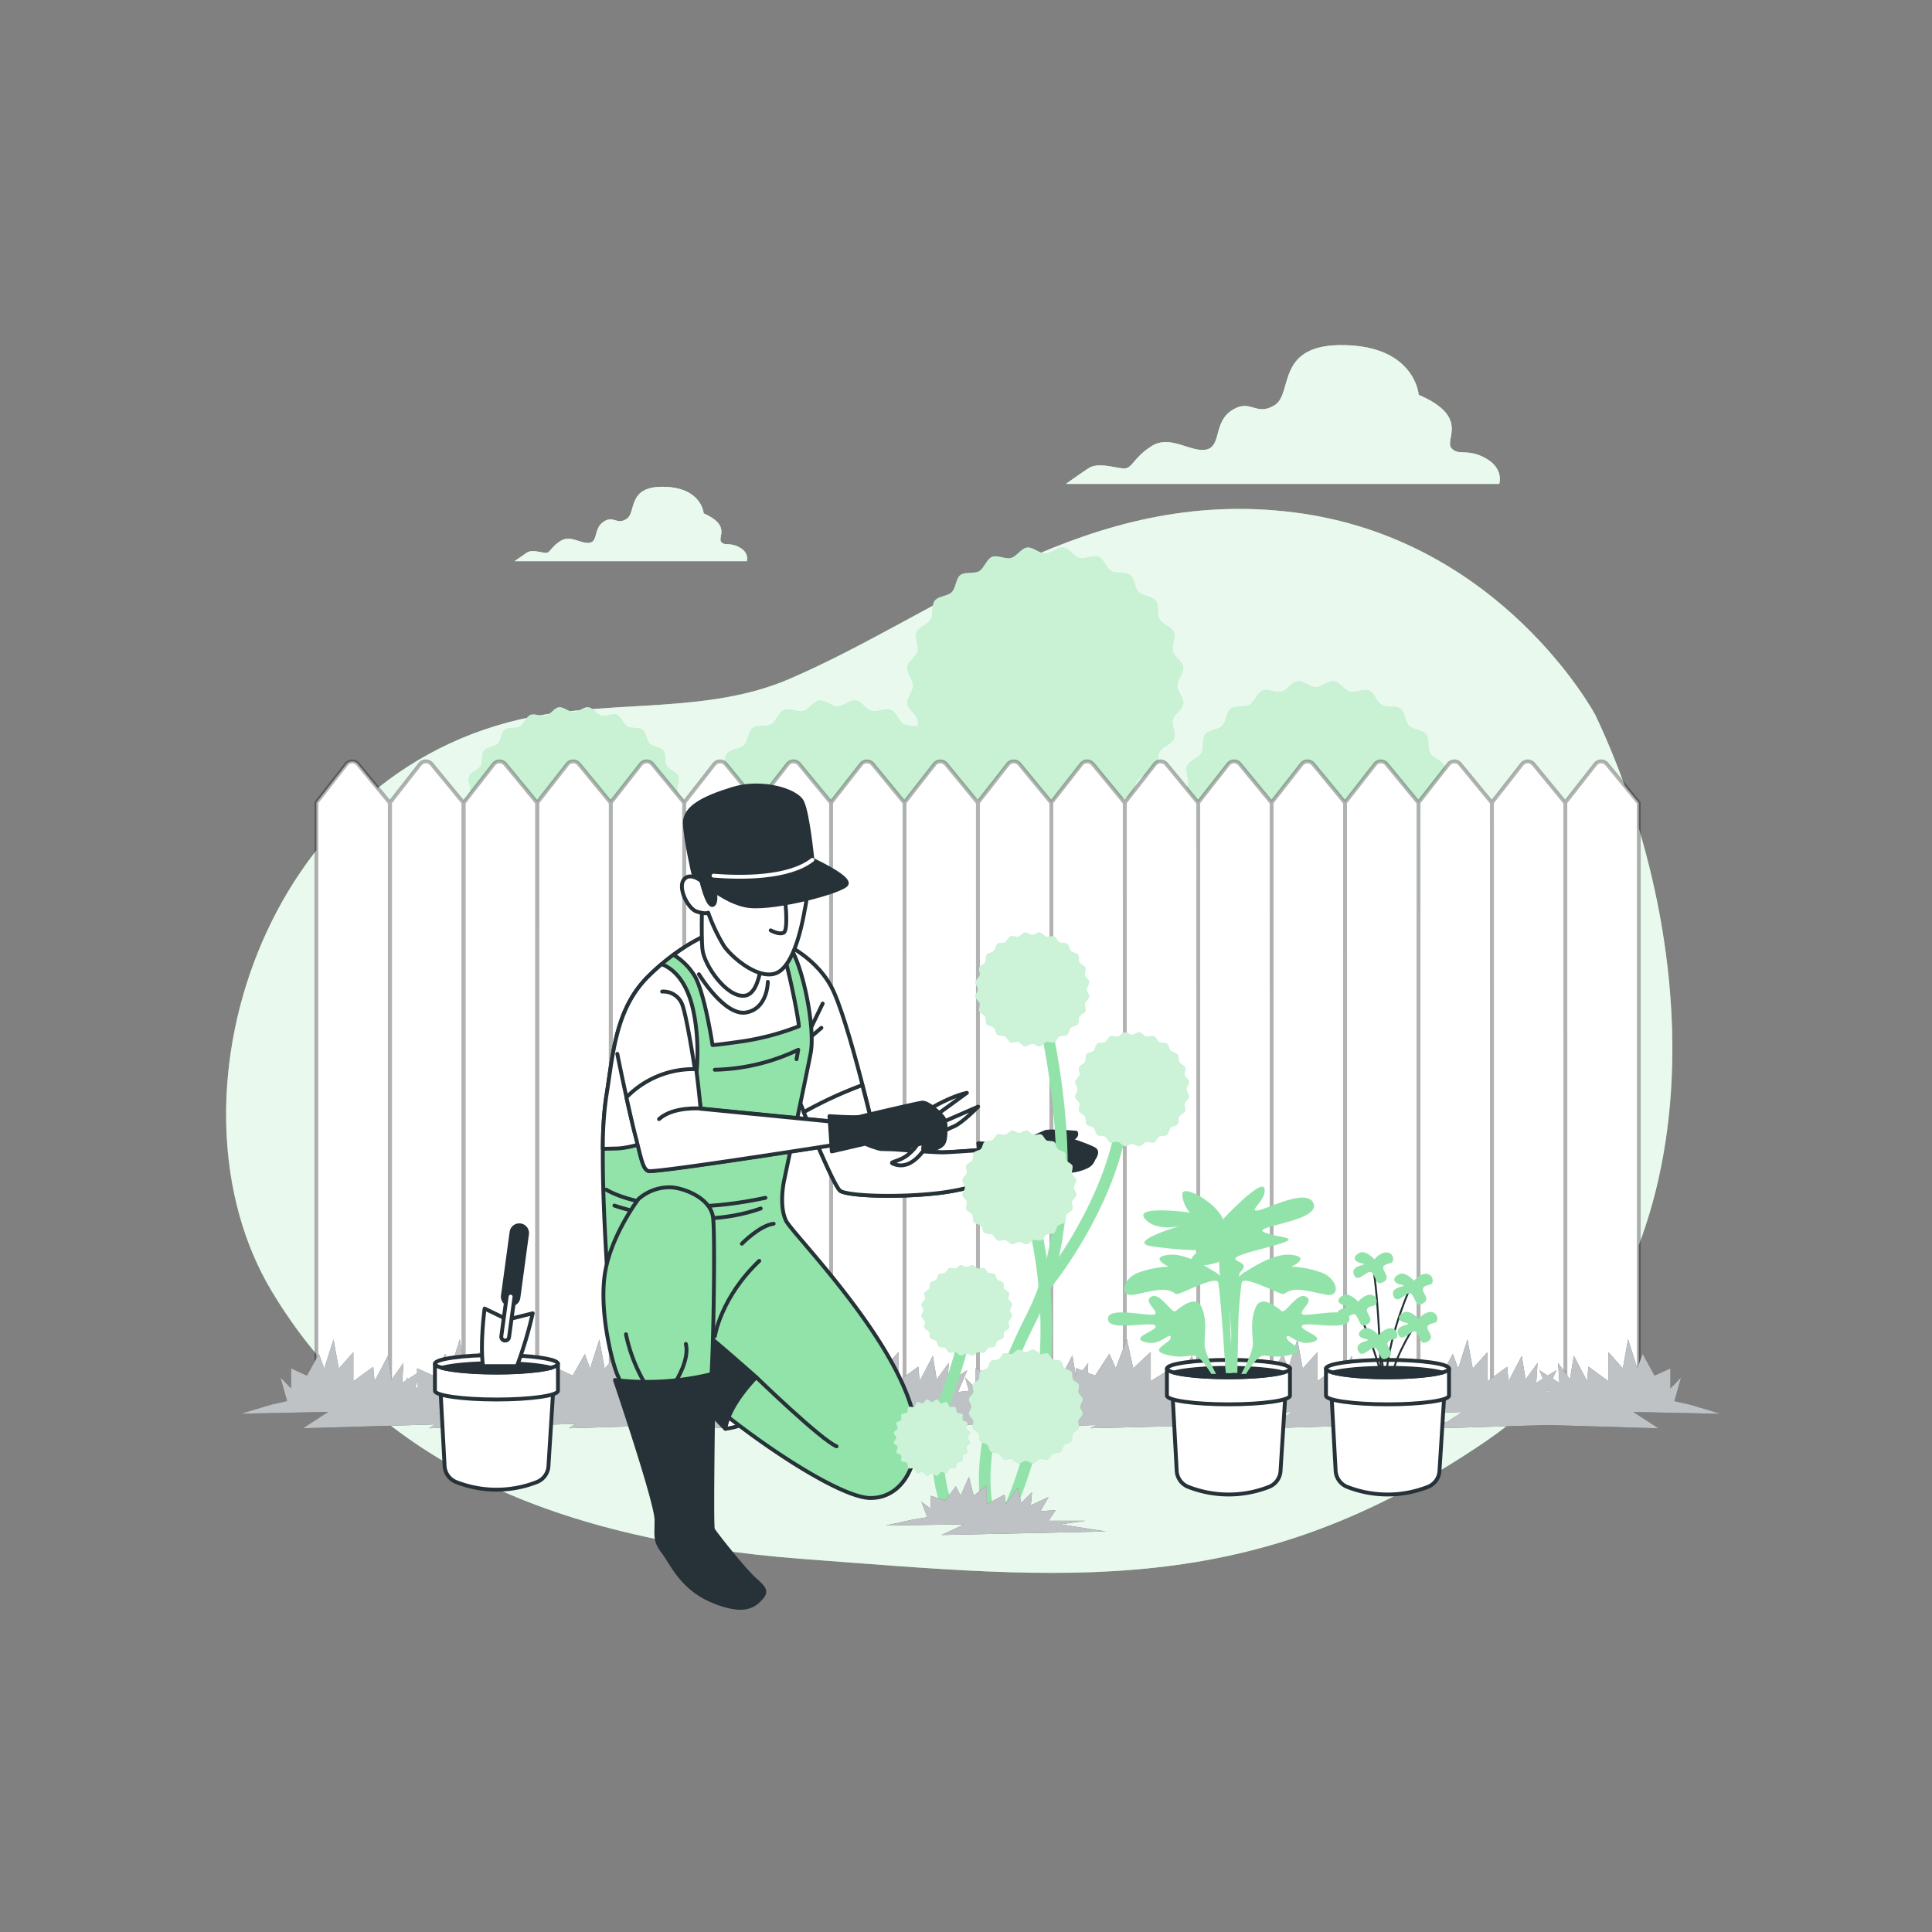 <svg xmlns="http://www.w3.org/2000/svg" viewBox="0 0 500 500"><rect x="0" y="0" width="500" height="500" fill="#808080" stroke="none"/><g id="freepik--background-simple--inject-2"><path d="M412.9,185.09s-24.33-45.71-78-52.48-91.24,26.24-130.77,43.17c-20.71,8.86-44.35,5.42-66.33,9.71C67.47,199.21,41,285.18,70.27,334.07c25.34,42.32,69.94,64.33,137.86,69.41s115.57,11,176.39-30.48S441.29,245.19,412.9,185.09Z" style="fill:#92E3A9"></path><path d="M412.9,185.09s-24.33-45.71-78-52.48-91.24,26.24-130.77,43.17c-20.71,8.86-44.35,5.42-66.33,9.71C67.47,199.21,41,285.18,70.27,334.07c25.34,42.32,69.94,64.33,137.86,69.41s115.57,11,176.39-30.48S441.29,245.19,412.9,185.09Z" style="fill:#fff;opacity:0.8"></path></g><g id="freepik--Clouds--inject-2"><path d="M191.37,141.66c-2.62-1.43-3.8-.24-4.75-1.43s2.61-4.27-4.51-7.36c0,0-.48-6.65-10.21-6.88s-7.12,6.64-9.73,8.31-3.33-1-5.94.71-1.42,5-3.56,5.46-5-2.14-7.6-.48-2.61,3.09-3.8,3.09-3.56-1-5,0-3.09,2.14-3.09,2.14h60.07S194,143.08,191.37,141.66Z" style="fill:#92E3A9"></path><path d="M191.37,141.66c-2.62-1.43-3.8-.24-4.75-1.43s2.61-4.27-4.51-7.36c0,0-.48-6.65-10.21-6.88s-7.12,6.64-9.73,8.31-3.33-1-5.94.71-1.42,5-3.56,5.46-5-2.14-7.6-.48-2.61,3.09-3.8,3.09-3.56-1-5,0-3.09,2.14-3.09,2.14h60.07S194,143.08,191.37,141.66Z" style="fill:#92E3A9;opacity:0.5"></path><g style="opacity:0.8"><path d="M191.37,141.66c-2.62-1.43-3.8-.24-4.75-1.43s2.61-4.27-4.51-7.36c0,0-.48-6.65-10.21-6.88s-7.12,6.64-9.73,8.31-3.33-1-5.94.71-1.42,5-3.56,5.46-5-2.14-7.6-.48-2.61,3.09-3.8,3.09-3.56-1-5,0-3.09,2.14-3.09,2.14h60.07S194,143.08,191.37,141.66Z" style="fill:#fff"></path><path d="M191.37,141.66c-2.62-1.43-3.8-.24-4.75-1.43s2.61-4.27-4.51-7.36c0,0-.48-6.65-10.21-6.88s-7.12,6.64-9.73,8.31-3.33-1-5.94.71-1.42,5-3.56,5.46-5-2.14-7.6-.48-2.61,3.09-3.8,3.09-3.56-1-5,0-3.09,2.14-3.09,2.14h60.07S194,143.08,191.37,141.66Z" style="fill:#fff;opacity:0.5"></path></g><path d="M384.43,118.57c-4.88-2.66-7.09-.44-8.86-2.66s4.87-8-8.42-13.73c0,0-.89-12.41-19.06-12.85s-13.29,12.4-18.16,15.5-6.21-1.77-11.08,1.33-2.66,9.31-6.65,10.19-9.3-4-14.18-.88-4.87,5.76-7.08,5.76-6.65-1.77-9.31,0-5.76,4-5.76,4H388S389.3,121.23,384.43,118.57Z" style="fill:#92E3A9"></path><path d="M384.43,118.57c-4.88-2.66-7.09-.44-8.86-2.66s4.87-8-8.42-13.73c0,0-.89-12.41-19.06-12.85s-13.29,12.4-18.16,15.5-6.21-1.77-11.08,1.33-2.66,9.31-6.65,10.19-9.3-4-14.18-.88-4.87,5.76-7.08,5.76-6.65-1.77-9.31,0-5.76,4-5.76,4H388S389.3,121.23,384.43,118.57Z" style="fill:#92E3A9;opacity:0.5"></path><g style="opacity:0.8"><path d="M384.43,118.57c-4.88-2.66-7.09-.44-8.86-2.66s4.87-8-8.42-13.73c0,0-.89-12.41-19.06-12.85s-13.29,12.4-18.16,15.5-6.21-1.77-11.08,1.33-2.66,9.31-6.65,10.19-9.3-4-14.18-.88-4.87,5.76-7.08,5.76-6.65-1.77-9.31,0-5.76,4-5.76,4H388S389.3,121.23,384.43,118.57Z" style="fill:#fff"></path><path d="M384.43,118.57c-4.88-2.66-7.09-.44-8.86-2.66s4.87-8-8.42-13.73c0,0-.89-12.41-19.06-12.85s-13.29,12.4-18.16,15.5-6.21-1.77-11.08,1.33-2.66,9.31-6.65,10.19-9.3-4-14.18-.88-4.87,5.76-7.08,5.76-6.65-1.77-9.31,0-5.76,4-5.76,4H388S389.3,121.23,384.43,118.57Z" style="fill:#fff;opacity:0.5"></path></g></g><g id="freepik--Trees--inject-2"><path d="M373.52,220.88c-.4,1.49.85,3.54.27,4.94s-2.92,2-3.69,3.31-.09,3.62-1,4.84-3.33,1.15-4.42,2.24-1,3.48-2.24,4.41-3.51.26-4.84,1-1.88,3.09-3.3,3.68-3.45-.66-4.94-.26-2.62,2.49-4.16,2.7-3.15-1.54-4.7-1.54-3.21,1.73-4.71,1.54-2.68-2.31-4.15-2.7-3.53.85-4.94.26-2-2.92-3.3-3.68-3.63-.09-4.84-1-1.16-3.33-2.24-4.41-3.48-1-4.42-2.24-.26-3.51-1-4.84-3.09-1.88-3.68-3.31.66-3.45.26-4.94-2.49-2.61-2.69-4.15,1.54-3.15,1.54-4.71-1.74-3.2-1.54-4.7,2.3-2.68,2.69-4.15-.85-3.54-.26-4.94,2.92-2,3.68-3.31.1-3.63,1-4.84,3.33-1.15,4.41-2.24,1-3.48,2.24-4.41,3.51-.26,4.84-1,1.88-3.09,3.31-3.68,3.45.66,4.94.26,2.62-2.5,4.15-2.7,3.15,1.54,4.71,1.54,3.2-1.73,4.7-1.54,2.69,2.31,4.15,2.7,3.54-.85,4.94-.27,2,2.92,3.31,3.69,3.63.09,4.84,1,1.16,3.33,2.24,4.41,3.48,1,4.41,2.24.26,3.51,1,4.84,3.1,1.88,3.69,3.3-.67,3.46-.27,4.95,2.5,2.61,2.7,4.15-1.54,3.15-1.54,4.7,1.73,3.21,1.54,4.71S373.91,219.41,373.52,220.88Zm-198.2-16c-.33-1.21.69-2.87.21-4s-2.37-1.62-3-2.69-.08-2.95-.83-3.93-2.71-.94-3.59-1.82-.83-2.83-1.82-3.59-2.85-.2-3.93-.83-1.53-2.51-2.69-3-2.8.54-4,.21-2.12-2-3.37-2.19-2.56,1.25-3.82,1.25-2.61-1.41-3.83-1.25-2.17,1.88-3.37,2.19-2.87-.69-4-.21-1.61,2.37-2.69,3-2.94.08-3.93.84-.94,2.7-1.82,3.58-2.82.83-3.58,1.82-.21,2.85-.84,3.93-2.51,1.53-3,2.69.54,2.8.22,4-2,2.12-2.19,3.37,1.25,2.56,1.25,3.82-1.41,2.61-1.25,3.83,1.87,2.18,2.19,3.37-.69,2.87-.22,4,2.37,1.62,3,2.69.07,3,.83,3.93,2.71.94,3.59,1.82.83,2.83,1.81,3.58,2.86.21,3.94.84,1.53,2.51,2.68,3,2.8-.54,4-.21,2.13,2,3.38,2.19,2.56-1.25,3.82-1.25,2.6,1.4,3.82,1.25,2.18-1.88,3.37-2.2,2.87.69,4,.22,1.61-2.37,2.68-3,2.95-.08,3.93-.84.94-2.7,1.82-3.58,2.83-.83,3.59-1.82.21-2.85.83-3.93,2.52-1.53,3-2.69-.54-2.8-.21-4,2-2.13,2.19-3.37-1.25-2.56-1.25-3.83,1.41-2.6,1.25-3.82S175.64,206,175.32,204.83Zm128.2-18.62c.39-1.46,2.5-2.61,2.7-4.15s-1.54-3.15-1.54-4.7,1.73-3.21,1.54-4.71-2.31-2.68-2.7-4.15.85-3.54.27-4.94-2.92-2-3.69-3.31-.09-3.63-1-4.84-3.33-1.15-4.41-2.24-1-3.48-2.24-4.41-3.51-.26-4.84-1-1.88-3.09-3.31-3.68-3.45.66-4.94.26-2.61-2.49-4.15-2.69-3.15,1.54-4.7,1.54-3.21-1.74-4.71-1.54-2.68,2.3-4.15,2.69-3.54-.84-4.94-.26-2,2.92-3.31,3.68-3.63.1-4.84,1-1.15,3.33-2.24,4.42-3.48,1-4.41,2.24-.26,3.51-1,4.84-3.09,1.88-3.68,3.3.66,3.45.26,4.94-2.49,2.62-2.69,4.15,1.54,3.15,1.54,4.71-1.74,3.2-1.54,4.7,2.3,2.69,2.69,4.15a4,4,0,0,1,0,1.71c-1.2-.2-2.67,0-3.63-.57-1.32-.76-1.88-3.09-3.31-3.68s-3.45.67-4.94.27-2.61-2.5-4.15-2.7-3.15,1.54-4.7,1.54-3.21-1.74-4.71-1.54-2.68,2.3-4.15,2.7-3.54-.85-4.94-.27-2,2.92-3.31,3.69-3.63.09-4.84,1-1.16,3.34-2.24,4.42-3.48,1-4.41,2.24-.26,3.51-1,4.84-3.09,1.88-3.68,3.3.66,3.45.26,4.95-2.49,2.61-2.69,4.15,1.54,3.15,1.54,4.7-1.74,3.21-1.54,4.71,2.3,2.68,2.69,4.15-.85,3.53-.26,4.94,2.92,2,3.68,3.31.1,3.62,1,4.84,3.33,1.15,4.41,2.24,1,3.48,2.24,4.41,3.52.26,4.85,1,1.88,3.09,3.3,3.68,3.45-.66,4.94-.27,2.62,2.5,4.15,2.7,3.15-1.54,4.71-1.54,3.2,1.74,4.7,1.54,2.69-2.3,4.15-2.7,3.54.85,4.95.27,2-2.92,3.3-3.69,3.63-.09,4.84-1,1.16-3.33,2.24-4.42,3.48-1,4.42-2.24.25-3.51,1-4.84,3.1-1.88,3.69-3.3-.67-3.45-.27-4.94,2.5-2.62,2.7-4.15-1.54-3.16-1.54-4.71,1.73-3.2,1.54-4.71-2.31-2.68-2.7-4.15a3.93,3.93,0,0,1,0-1.7c1.2.2,2.66,0,3.63.56,1.32.77,1.88,3.1,3.3,3.69s3.45-.67,4.94-.27,2.62,2.5,4.15,2.7,3.15-1.54,4.71-1.54,3.2,1.73,4.7,1.54,2.69-2.31,4.16-2.7,3.53.85,4.94.27,2-2.92,3.3-3.69,3.63-.09,4.84-1,1.16-3.33,2.24-4.41,3.48-1,4.42-2.24.25-3.51,1-4.84,3.1-1.88,3.69-3.31S303.12,187.7,303.52,186.21Z" style="fill:#92E3A9"></path><path d="M373.52,220.88c-.4,1.49.85,3.54.27,4.94s-2.92,2-3.69,3.31-.09,3.62-1,4.84-3.33,1.15-4.42,2.24-1,3.48-2.24,4.41-3.51.26-4.84,1-1.88,3.09-3.3,3.68-3.45-.66-4.94-.26-2.62,2.49-4.16,2.7-3.15-1.54-4.7-1.54-3.21,1.73-4.71,1.54-2.68-2.31-4.15-2.7-3.53.85-4.94.26-2-2.92-3.3-3.68-3.63-.09-4.84-1-1.16-3.33-2.24-4.41-3.48-1-4.42-2.24-.26-3.51-1-4.84-3.09-1.88-3.68-3.31.66-3.45.26-4.94-2.49-2.61-2.69-4.15,1.54-3.15,1.54-4.71-1.74-3.2-1.54-4.7,2.3-2.68,2.69-4.15-.85-3.54-.26-4.94,2.92-2,3.68-3.31.1-3.63,1-4.84,3.33-1.15,4.41-2.24,1-3.48,2.24-4.41,3.51-.26,4.84-1,1.88-3.09,3.31-3.68,3.45.66,4.94.26,2.62-2.5,4.15-2.7,3.15,1.54,4.71,1.54,3.2-1.73,4.7-1.54,2.69,2.31,4.15,2.7,3.54-.85,4.94-.27,2,2.92,3.31,3.69,3.63.09,4.84,1,1.16,3.33,2.24,4.41,3.48,1,4.41,2.24.26,3.51,1,4.84,3.1,1.88,3.69,3.3-.67,3.46-.27,4.95,2.5,2.61,2.7,4.15-1.54,3.15-1.54,4.7,1.73,3.21,1.54,4.71S373.91,219.41,373.52,220.88Zm-198.2-16c-.33-1.21.69-2.87.21-4s-2.37-1.62-3-2.69-.08-2.95-.83-3.93-2.71-.94-3.59-1.82-.83-2.83-1.82-3.59-2.85-.2-3.93-.83-1.53-2.51-2.69-3-2.8.54-4,.21-2.12-2-3.37-2.19-2.56,1.25-3.82,1.25-2.61-1.41-3.83-1.25-2.17,1.88-3.37,2.19-2.87-.69-4-.21-1.61,2.37-2.69,3-2.94.08-3.93.84-.94,2.7-1.82,3.58-2.82.83-3.58,1.82-.21,2.85-.84,3.93-2.51,1.53-3,2.69.54,2.8.22,4-2,2.12-2.19,3.37,1.25,2.56,1.25,3.82-1.41,2.61-1.25,3.83,1.87,2.18,2.19,3.37-.69,2.87-.22,4,2.37,1.62,3,2.69.07,3,.83,3.93,2.71.94,3.59,1.82.83,2.83,1.81,3.58,2.86.21,3.94.84,1.53,2.51,2.68,3,2.8-.54,4-.21,2.13,2,3.38,2.19,2.56-1.25,3.82-1.25,2.6,1.4,3.82,1.25,2.18-1.88,3.37-2.2,2.87.69,4,.22,1.61-2.37,2.68-3,2.95-.08,3.93-.84.94-2.7,1.82-3.58,2.83-.83,3.59-1.82.21-2.85.83-3.93,2.52-1.53,3-2.69-.54-2.8-.21-4,2-2.13,2.19-3.37-1.25-2.56-1.25-3.83,1.41-2.6,1.25-3.82S175.64,206,175.32,204.83Zm128.2-18.62c.39-1.46,2.5-2.61,2.7-4.15s-1.54-3.15-1.54-4.7,1.73-3.21,1.54-4.71-2.31-2.68-2.7-4.15.85-3.54.27-4.94-2.92-2-3.69-3.31-.09-3.63-1-4.84-3.33-1.15-4.41-2.24-1-3.48-2.24-4.41-3.51-.26-4.84-1-1.88-3.09-3.31-3.68-3.45.66-4.94.26-2.61-2.49-4.15-2.69-3.15,1.54-4.7,1.54-3.21-1.74-4.71-1.54-2.68,2.3-4.15,2.69-3.54-.84-4.94-.26-2,2.92-3.31,3.68-3.63.1-4.84,1-1.15,3.33-2.24,4.42-3.48,1-4.41,2.24-.26,3.51-1,4.84-3.09,1.88-3.68,3.3.66,3.45.26,4.94-2.49,2.62-2.69,4.15,1.54,3.15,1.54,4.71-1.74,3.2-1.54,4.7,2.3,2.69,2.69,4.15a4,4,0,0,1,0,1.71c-1.2-.2-2.67,0-3.63-.57-1.32-.76-1.88-3.09-3.31-3.68s-3.45.67-4.94.27-2.61-2.5-4.15-2.7-3.15,1.54-4.7,1.54-3.21-1.74-4.71-1.54-2.68,2.3-4.15,2.7-3.54-.85-4.94-.27-2,2.92-3.31,3.69-3.63.09-4.84,1-1.16,3.34-2.24,4.42-3.48,1-4.41,2.24-.26,3.51-1,4.84-3.09,1.88-3.68,3.3.66,3.45.26,4.95-2.49,2.61-2.69,4.15,1.54,3.15,1.54,4.7-1.74,3.21-1.54,4.71,2.3,2.68,2.69,4.15-.85,3.53-.26,4.94,2.92,2,3.68,3.31.1,3.62,1,4.84,3.33,1.15,4.41,2.24,1,3.48,2.24,4.41,3.52.26,4.85,1,1.88,3.09,3.3,3.68,3.45-.66,4.94-.27,2.62,2.5,4.15,2.7,3.15-1.54,4.71-1.54,3.2,1.74,4.7,1.54,2.69-2.3,4.15-2.7,3.54.85,4.95.27,2-2.92,3.3-3.69,3.63-.09,4.84-1,1.16-3.33,2.24-4.42,3.48-1,4.42-2.24.25-3.51,1-4.84,3.1-1.88,3.69-3.3-.67-3.45-.27-4.94,2.5-2.62,2.7-4.15-1.54-3.16-1.54-4.71,1.73-3.2,1.54-4.71-2.31-2.68-2.7-4.15a3.93,3.93,0,0,1,0-1.7c1.2.2,2.66,0,3.63.56,1.32.77,1.88,3.1,3.3,3.69s3.45-.67,4.94-.27,2.62,2.5,4.15,2.7,3.15-1.54,4.71-1.54,3.2,1.73,4.7,1.54,2.69-2.31,4.16-2.7,3.53.85,4.94.27,2-2.92,3.3-3.69,3.63-.09,4.84-1,1.16-3.33,2.24-4.41,3.48-1,4.42-2.24.25-3.51,1-4.84,3.1-1.88,3.69-3.31S303.12,187.7,303.52,186.21Z" style="fill:#fff;opacity:0.5"></path></g><g id="freepik--Fence--inject-2"><path d="M158.07,207.76l-8.23-10a1.93,1.93,0,0,0-3,0l-7.76,9.92V361.32h19Z" style="fill:#fff"></path><path d="M139,207.76l-8.23-10a1.94,1.94,0,0,0-3,0L120,207.76V361.32h19Z" style="fill:#fff"></path><path d="M119.94,207.76l-8.23-10a1.93,1.93,0,0,0-3,0l-7.76,9.92V361.32h19Z" style="fill:#fff"></path><path d="M100.88,207.76l-8.23-10a1.94,1.94,0,0,0-3,0l-7.76,9.92V361.32h19Z" style="fill:#fff"></path><path d="M177.07,207.76l-8.22-10a1.94,1.94,0,0,0-3,0l-7.76,9.92V361.32h19Z" style="fill:#fff"></path><path d="M196.08,207.76l-8.23-10a1.94,1.94,0,0,0-3,0l-7.76,9.92V361.32h19Z" style="fill:#fff"></path><path d="M215.08,207.76l-8.23-10a1.93,1.93,0,0,0-3,0l-7.76,9.92V361.32h19Z" style="fill:#fff"></path><path d="M234.08,207.76l-8.22-10a1.94,1.94,0,0,0-3,0l-7.76,9.92V361.32h19Z" style="fill:#fff"></path><path d="M253.08,207.76l-8.22-10a1.94,1.94,0,0,0-3,0l-7.76,9.92V361.32h19Z" style="fill:#fff"></path><path d="M272.09,207.76l-8.23-10a1.94,1.94,0,0,0-3,0l-7.76,9.92V361.32h19Z" style="fill:#fff"></path><path d="M291.09,207.76l-8.23-10a1.93,1.93,0,0,0-3,0l-7.76,9.92V361.32h19Z" style="fill:#fff"></path><path d="M310.09,207.76l-8.22-10a1.94,1.94,0,0,0-3,0l-7.76,9.92V361.32h19Z" style="fill:#fff"></path><path d="M329.09,207.76l-8.22-10a1.94,1.94,0,0,0-3,0l-7.76,9.92V361.32h19Z" style="fill:#fff"></path><path d="M348.1,207.76l-8.23-10a1.93,1.93,0,0,0-3,0l-7.77,9.92V361.32h19Z" style="fill:#fff"></path><path d="M367.1,207.76l-8.23-10a1.93,1.93,0,0,0-3,0l-7.76,9.92V361.32h19Z" style="fill:#fff"></path><path d="M386.1,207.76l-8.22-10a1.94,1.94,0,0,0-3,0l-7.76,9.92V361.32h19Z" style="fill:#fff"></path><path d="M405.1,207.76l-8.22-10a1.94,1.94,0,0,0-3,0l-7.76,9.92V361.32h19Z" style="fill:#fff"></path><path d="M424.11,207.76l-8.23-10a1.93,1.93,0,0,0-3,0l-7.77,9.92V361.32h19Z" style="fill:#fff"></path><g style="opacity:0.3"><path d="M158.07,207.76l-8.23-10a1.93,1.93,0,0,0-3,0l-7.76,9.92V361.32h19Z" style="fill:none;stroke:#000;stroke-miterlimit:10"></path><path d="M139,207.76l-8.23-10a1.94,1.94,0,0,0-3,0L120,207.76V361.32h19Z" style="fill:none;stroke:#000;stroke-miterlimit:10"></path><path d="M119.94,207.76l-8.23-10a1.93,1.93,0,0,0-3,0l-7.76,9.92V361.32h19Z" style="fill:none;stroke:#000;stroke-miterlimit:10"></path><path d="M100.88,207.76l-8.23-10a1.94,1.94,0,0,0-3,0l-7.76,9.92V361.32h19Z" style="fill:none;stroke:#000;stroke-miterlimit:10"></path><path d="M177.07,207.76l-8.22-10a1.94,1.94,0,0,0-3,0l-7.76,9.92V361.32h19Z" style="fill:none;stroke:#000;stroke-miterlimit:10"></path><path d="M196.08,207.76l-8.23-10a1.94,1.94,0,0,0-3,0l-7.76,9.92V361.32h19Z" style="fill:none;stroke:#000;stroke-miterlimit:10"></path><path d="M215.08,207.76l-8.23-10a1.93,1.93,0,0,0-3,0l-7.76,9.92V361.32h19Z" style="fill:none;stroke:#000;stroke-miterlimit:10"></path><path d="M234.08,207.76l-8.22-10a1.94,1.94,0,0,0-3,0l-7.76,9.92V361.32h19Z" style="fill:none;stroke:#000;stroke-miterlimit:10"></path><path d="M253.08,207.76l-8.22-10a1.94,1.94,0,0,0-3,0l-7.76,9.92V361.32h19Z" style="fill:none;stroke:#000;stroke-miterlimit:10"></path><path d="M272.09,207.76l-8.23-10a1.94,1.94,0,0,0-3,0l-7.76,9.92V361.32h19Z" style="fill:none;stroke:#000;stroke-miterlimit:10"></path><path d="M291.09,207.76l-8.23-10a1.93,1.93,0,0,0-3,0l-7.76,9.92V361.32h19Z" style="fill:none;stroke:#000;stroke-miterlimit:10"></path><path d="M310.09,207.76l-8.22-10a1.94,1.94,0,0,0-3,0l-7.76,9.92V361.32h19Z" style="fill:none;stroke:#000;stroke-miterlimit:10"></path><path d="M329.09,207.76l-8.22-10a1.94,1.94,0,0,0-3,0l-7.76,9.92V361.32h19Z" style="fill:none;stroke:#000;stroke-miterlimit:10"></path><path d="M348.1,207.76l-8.23-10a1.93,1.93,0,0,0-3,0l-7.77,9.92V361.32h19Z" style="fill:none;stroke:#000;stroke-miterlimit:10"></path><path d="M367.1,207.76l-8.23-10a1.93,1.93,0,0,0-3,0l-7.76,9.92V361.32h19Z" style="fill:none;stroke:#000;stroke-miterlimit:10"></path><path d="M386.1,207.76l-8.22-10a1.94,1.94,0,0,0-3,0l-7.76,9.92V361.32h19Z" style="fill:none;stroke:#000;stroke-miterlimit:10"></path><path d="M405.1,207.76l-8.22-10a1.94,1.94,0,0,0-3,0l-7.76,9.92V361.32h19Z" style="fill:none;stroke:#000;stroke-miterlimit:10"></path><path d="M424.11,207.76l-8.23-10a1.93,1.93,0,0,0-3,0l-7.77,9.92V361.32h19Z" style="fill:none;stroke:#000;stroke-miterlimit:10"></path></g><path d="M422.71,365.42l22.62.47-7.88-2.35-1.56-.36-2.55-.58,1.71-6.11-2.74,2.82v-5.17L428.19,356l-3.08-5.64-1.37,3.76-2.4-7.52L420,354.14l-3.77-4.23v7.52l-5.15-3.76-.34,3.76-3.43-6.58-1,6.11-3.08-4.23.34,5.17-1.72-1.11.93-2.18L400.54,356l-2.17-1.39.93,2.18-1.72,1.11.34-5.17L394.83,357l-1-6.11-3.42,6.58-.35-3.76-5.14,3.76v-7.52l-3.77,4.23-1.37-7.52-2.4,7.52L376,350.38,372.89,356l-4.11-1.88v5.17L366,356.49l1.71,6.11-2.56.58-1.55.36-1.58.47H358.7l2.06-4.23-4.46.47,2.4-5.64-5.14,3.29.34-5.17L350.82,357l-1-6.11-3.43,6.58-.34-3.76-5.14,3.76v-7.52l-3.77,4.23-1.38-7.52-2.4,7.52L332,350.38,328.88,356l-4.12-1.88v5.17L322,356.49l1.72,6.11-2.56.58-1.56.36-.12,0,2.22-3.79-5.35.47,2.88-5.64-6.18,3.29.41-5.17-3.7,4.23-1.24-6.11-4.12,6.58-.41-3.76-6.18,3.76v-7.52l-4.53,4.23-1.65-7.52-2.88,7.52-1.65-3.76L283.41,356l-1.94-.74.17-2.55-1.49,2-1.68-.64v2.29l-.94-5.58-3.43,6.58-.34-3.76-5.15,3.76v-7.52l-3.77,4.23-1.37-7.52-2.4,7.52-1.37-3.76L256.62,356l-4.12-1.88v5.17l-2.74-2.82,1,3.46-2.82.3,2.4-5.64-5.14,3.29.34-5.17L242.42,357l-1-6.11L238,357.43l-.34-3.76-5.15,3.76v-7.52l-3.77,4.23-1.37-7.52-2.4,7.52-1.37-3.76L220.49,356l-4.12-1.88v5.17l-2.74-2.82,1,3.46-2.82.3,2.4-5.64L209,357.9l.34-5.17L206.29,357l-1-6.11-3.42,6.58-.35-3.76-5.14,3.76v-7.52l-3.77,4.23-1.37-7.52-2.4,7.52-1.37-3.76L184.35,356l-4.11-1.88v5.17l-2.74-2.82,1,3.46-2.82.3,2.4-5.64-5.15,3.29.35-5.17L170.16,357l-1-6.11-3.42,6.58-.35-3.76-5.14,3.76v-7.52l-3.77,4.23-1.37-7.52-2.4,7.52-1.37-3.76L148.22,356l-4.11-1.88v5.17l-2.74-2.82,1,3.46-2.82.3,2.4-5.64-5.15,3.29.35-5.17L134,357l-1-6.11-3.43,6.58-.34-3.76-5.14,3.76v-7.52l-3.77,4.23L119,346.62l-2.4,7.52-1.37-3.76L112.09,356l-2.87-1.32,0-.09-.11.06-1.17-.53v1.29l-2.33,1.48-.41-.42.16.59-1.28.82.34-5.17L101.37,357l-1-6.11-3.43,6.58-.35-3.76-5.14,3.76v-7.52l-3.77,4.23-1.37-7.52-2.4,7.52-1.37-3.76L79.44,356l-4.12-1.88v5.17l-2.74-2.82,1.71,6.11-2.55.58-1.56.36-7.88,2.35,22.62-.47-6.51,4.23,34.22-1-1.57,1,37.87-1.13-1.74,1.13,37.87-1.13-1.73,1.13,37.86-1.13-1.73,1.13,37.87-1.13-1.74,1.13,28.14-.84-1.56.84,47.49-1.18-1.81,1.18L374,368.27l-2.11,1.38,28.67-.86,28.68.86ZM108,357.62v1.69l-.5-.52Zm5.13,7.89,4.47-.09-1.23.79Zm30-2.91-.54.12.37-.75Zm36.13,0-.54.12L179,362Zm3,3,7.63-.16-2.09,1.36Zm33.13-3-.54.12.37-.75Zm3,3,7.63-.16-2.09,1.36Zm33.13-3-.54.12.37-.75Zm3,3,7.63-.16L260,366.78Zm35.41-.16H290l0,0Zm34.63.2,9.85-.2L332,367Zm49.81,2.44-10.77-2.33,14.83-.31Zm26.43-7.86-.21,0-.2,0,.2-.48Z" style="fill:#263238"></path><path d="M422.71,365.42l22.62.47-7.88-2.35-1.56-.36-2.55-.58,1.71-6.11-2.74,2.82v-5.17L428.19,356l-3.08-5.64-1.37,3.76-2.4-7.52L420,354.14l-3.77-4.23v7.52l-5.15-3.76-.34,3.76-3.43-6.58-1,6.11-3.08-4.23.34,5.17-1.72-1.11.93-2.18L400.54,356l-2.17-1.39.93,2.18-1.72,1.11.34-5.17L394.83,357l-1-6.11-3.42,6.58-.35-3.76-5.14,3.76v-7.52l-3.77,4.23-1.37-7.52-2.4,7.52L376,350.38,372.89,356l-4.11-1.88v5.17L366,356.49l1.71,6.11-2.56.58-1.55.36-1.58.47H358.7l2.06-4.23-4.46.47,2.4-5.64-5.14,3.29.34-5.17L350.82,357l-1-6.11-3.43,6.58-.34-3.76-5.14,3.76v-7.52l-3.77,4.23-1.38-7.52-2.4,7.52L332,350.38,328.88,356l-4.12-1.88v5.17L322,356.49l1.72,6.11-2.56.58-1.56.36-.12,0,2.22-3.79-5.35.47,2.88-5.64-6.18,3.29.41-5.17-3.7,4.23-1.24-6.11-4.12,6.58-.41-3.76-6.18,3.76v-7.52l-4.53,4.23-1.65-7.52-2.88,7.52-1.65-3.76L283.41,356l-1.94-.74.17-2.55-1.49,2-1.68-.64v2.29l-.94-5.58-3.43,6.58-.34-3.76-5.15,3.76v-7.52l-3.77,4.23-1.37-7.52-2.4,7.52-1.37-3.76L256.62,356l-4.12-1.88v5.17l-2.74-2.82,1,3.46-2.82.3,2.4-5.64-5.14,3.29.34-5.17L242.42,357l-1-6.11L238,357.43l-.34-3.76-5.15,3.76v-7.52l-3.77,4.23-1.37-7.52-2.4,7.52-1.37-3.76L220.49,356l-4.12-1.88v5.17l-2.74-2.82,1,3.46-2.82.3,2.4-5.64L209,357.9l.34-5.17L206.29,357l-1-6.11-3.42,6.58-.35-3.76-5.14,3.76v-7.52l-3.77,4.23-1.37-7.52-2.4,7.52-1.37-3.76L184.35,356l-4.11-1.88v5.17l-2.74-2.82,1,3.46-2.82.3,2.4-5.64-5.15,3.29.35-5.17L170.16,357l-1-6.11-3.42,6.58-.35-3.76-5.14,3.76v-7.52l-3.77,4.23-1.37-7.52-2.4,7.52-1.37-3.76L148.22,356l-4.11-1.88v5.17l-2.74-2.82,1,3.46-2.82.3,2.4-5.64-5.15,3.29.35-5.17L134,357l-1-6.11-3.43,6.58-.34-3.76-5.14,3.76v-7.52l-3.77,4.23L119,346.62l-2.4,7.52-1.37-3.76L112.09,356l-2.87-1.32,0-.09-.11.06-1.17-.53v1.29l-2.33,1.48-.41-.42.16.59-1.28.82.34-5.17L101.37,357l-1-6.11-3.43,6.58-.35-3.76-5.14,3.76v-7.52l-3.77,4.23-1.37-7.52-2.4,7.52-1.37-3.76L79.44,356l-4.12-1.88v5.17l-2.74-2.82,1.71,6.11-2.55.58-1.56.36-7.88,2.35,22.62-.47-6.51,4.23,34.22-1-1.57,1,37.87-1.13-1.74,1.13,37.87-1.13-1.73,1.13,37.86-1.13-1.73,1.13,37.87-1.13-1.74,1.13,28.14-.84-1.56.84,47.49-1.18-1.81,1.18L374,368.27l-2.11,1.38,28.67-.86,28.68.86ZM108,357.62v1.69l-.5-.52Zm5.13,7.89,4.47-.09-1.23.79Zm30-2.91-.54.12.37-.75Zm36.13,0-.54.12L179,362Zm3,3,7.63-.16-2.09,1.36Zm33.13-3-.54.12.37-.75Zm3,3,7.63-.16-2.09,1.36Zm33.13-3-.54.12.37-.75Zm3,3,7.63-.16L260,366.78Zm35.41-.16H290l0,0Zm34.63.2,9.85-.2L332,367Zm49.81,2.44-10.77-2.33,14.83-.31Zm26.43-7.86-.21,0-.2,0,.2-.48Z" style="fill:#fff;opacity:0.7"></path></g><g id="freepik--Character--inject-2"><path d="M201.58,243.54s8.87,3.39,13.42,11.58,12.19,42,12.19,42,13.82,1.09,16.73,1.09,21.1-1.46,21.1-1.46l.91,5.64s-12,5.1-22.92,6.37-23.47.73-25.47-.54-12.18-27.11-12.18-27.11-2.19-11.46-4-19.47S197.81,246.34,201.58,243.54Z" style="fill:#fff;stroke:#263238;stroke-linecap:round;stroke-linejoin:round"></path><polyline points="212.91 259.72 207.96 269.96 212.58 266" style="fill:none;stroke:#263238;stroke-linecap:round;stroke-linejoin:round"></polyline><path d="M265,296.77s-18.19,1.46-21.1,1.46-16.73-1.09-16.73-1.09-1.7-7.51-4-16.31a106.47,106.47,0,0,0-15.16,7c3.17,7.75,8.15,19.54,9.48,20.39,2,1.27,14.56,1.81,25.47.54s22.92-6.37,22.92-6.37Z" style="fill:#fff;stroke:#263238;stroke-linecap:round;stroke-linejoin:round"></path><path d="M273.21,303.32l-4.73-.18L255,307.51l-1.82-11.64,10.37.54a67.11,67.11,0,0,1,7.09-3.46c1.46-.36,7.83.19,7.83.19s.36.72-.55,1.27L277,295s5.46,1.81,6.37,2.54-.37,2.37-.37,2.37a3.25,3.25,0,0,1-1.82,2,11.48,11.48,0,0,1-4,1.09S274.48,303.32,273.21,303.32Z" style="fill:#263238;stroke:#263238;stroke-linecap:round;stroke-linejoin:round"></path><path d="M187.74,369.77s4.42-.45,6.39-2.43-2.28-5.17-4.56-3.35S186.68,365.82,187.74,369.77Z" style="fill:#fff;stroke:#263238;stroke-linecap:round;stroke-linejoin:round"></path><path d="M184.55,241.26a51.71,51.71,0,0,0-16.88,11.56c-8.52,8.52-9,20.23-10.8,31.18s-.3,35.13.15,43,7.3,17.49,19.93,29.81,39.52,30.87,48.34,30.87,12.87-9.83,11.71-18.41c-2.83-20.87-31.92-49.88-33.59-53.37s-.76-8.83-.61-9.74,5.63-26.46,7-33.61-2.74-25.85-6.24-28.29S193.07,239.44,184.55,241.26Z" style="fill:#92E3A9;stroke:#263238;stroke-linecap:round;stroke-linejoin:round"></path><path d="M192,321.87s4.57-4.72,8.22-5.17" style="fill:none;stroke:#263238;stroke-linecap:round;stroke-linejoin:round"></path><path d="M156.87,307.87s12.47,8.22,41.22,2.13" style="fill:none;stroke:#263238;stroke-linecap:round;stroke-linejoin:round"></path><path d="M159,312s19.77,7.15,37.87.76" style="fill:none;stroke:#263238;stroke-linecap:round;stroke-linejoin:round"></path><path d="M185,276.85a52.72,52.72,0,0,0,21.59-5.17l-.45,2.43" style="fill:none;stroke:#263238;stroke-linecap:round;stroke-linejoin:round"></path><path d="M195.73,356.43s16.66,16.15,20.77,17.88" style="fill:none;stroke:#263238;stroke-linecap:round;stroke-linejoin:round"></path><path d="M185,345.81s1.5-10,11.5-19.5" style="fill:none;stroke:#263238;stroke-linecap:round;stroke-linejoin:round"></path><path d="M195.73,356.43s-7.07,7-8,13.34l-13.83-14.44A12.56,12.56,0,0,0,171,353.8c-.61,0-3.2,5.78-4.72,8.07s-3.19.15-3-3.65,4.79-10.76,5.55-14.11,3.34-5.78,5.62-5.17S195.73,356.43,195.73,356.43Z" style="fill:#263238;stroke:#263238;stroke-linecap:round;stroke-linejoin:round"></path><path d="M159.61,297.23c4.11-.15,13.53-2.59,17.64-9s4.11-21.9,1.22-30.12c-2.14-6.07-5.6-8-7.26-8.57-1.17,1-2.35,2.06-3.54,3.25-8.52,8.52-9,20.23-10.8,31.18a92.68,92.68,0,0,0-.86,13.35Z" style="fill:#fff;stroke:#263238;stroke-linecap:round;stroke-linejoin:round"></path><path d="M184.55,241.26a45.9,45.9,0,0,0-10.23,5.86,16.44,16.44,0,0,1,5.52,5.55c2.58,4.56,4.56,17.79,4.56,17.79s1.06,0,8.36-1.06a68.18,68.18,0,0,0,14-3.81c-.31-3.49-3.65-19.77-5.18-22a5.29,5.29,0,0,0-.55-.67A26.14,26.14,0,0,0,184.55,241.26Z" style="fill:#fff;stroke:#263238;stroke-linecap:round;stroke-linejoin:round"></path><path d="M180.88,252.13s6.6,10.9,12.22,9.9,5.61-7.92,5.61-7.92" style="fill:none;stroke:#263238;stroke-linecap:round;stroke-linejoin:round"></path><path d="M181.81,230s-.45,11.86,0,15.81,6.24,12.47,10.95,11.87,4.57-12.93,4.57-12.93-8.06-11.86-10.35-14S182.57,228.64,181.81,230Z" style="fill:#fff;stroke:#263238;stroke-linecap:round;stroke-linejoin:round"></path><path d="M181.51,228s-3-2.44-4.56-.31,1.06,7.45,3.34,8.21,3,.31,3,.31a45.4,45.4,0,0,0,4.11,8.67c2.13,3,8.82,8.67,13.38,7s6.7-12,7.46-16.27a40.89,40.89,0,0,0,.76-5.32,62,62,0,0,0-11.56-1.68C191.09,228.3,181.51,228,181.51,228Z" style="fill:#fff;stroke:#263238;stroke-linecap:round;stroke-linejoin:round"></path><path d="M184.86,229.21s.91,4.72-.46,5-2.89-6.23-2.89-6.23Z" style="fill:#263238;stroke:#263238;stroke-linecap:round;stroke-linejoin:round"></path><path d="M203.26,233.77s.76,7-.46,7.61-3.34-.61-3.34-.61" style="fill:none;stroke:#263238;stroke-linecap:round;stroke-linejoin:round"></path><path d="M179.42,226s7.66,7.83,14.66,8.5,24-3.83,25-5.66-8.83-6.34-8.83-6.34-1.17-12-2.67-15-10.49-5.66-18-3.33-12.5,4.83-12.33,9S179.42,226,179.42,226Z" style="fill:#263238;stroke:#263238;stroke-linecap:round;stroke-linejoin:round"></path><path d="M184.66,226.62c7,.57,19.37.75,25.58-4.09" style="fill:none;stroke:#fff;stroke-linecap:round;stroke-linejoin:round"></path><path d="M159.76,272.74s2.59,12.93,4.41,19.93,2.13,9.73,3.65,10.34,50.65-7.15,50.65-7.15v-5.32l-37.11-3.65s-3.4-24.34-5-27.38a5.22,5.22,0,0,0-5-2.89" style="fill:#fff;stroke:#263238;stroke-linecap:round;stroke-linejoin:round"></path><path d="M180.18,276.7A24.12,24.12,0,0,0,162.12,284c.68,3.09,1.41,6.27,2,8.72,1.83,7,2.13,9.73,3.65,10.34s50.65-7.15,50.65-7.15v-5.32l-37.11-3.65S180.9,282.2,180.18,276.7Z" style="fill:#fff;stroke:#263238;stroke-linecap:round;stroke-linejoin:round"></path><path d="M181.36,286.89s-7.15-.61-10.8,2.73" style="fill:none;stroke:#263238;stroke-linecap:round;stroke-linejoin:round"></path><path d="M240.72,286.92s5.28-3.17,9.51-4.09l-8.72,6.34,1.32,1.72,10.31-4.49s-4.1,4.23-6.34,5.15a25.08,25.08,0,0,0-3.84,2l-4-5.95Z" style="fill:#fff;stroke:#263238;stroke-linecap:round;stroke-linejoin:round"></path><path d="M237.93,295s-.3,1.67-2.89,3.8-5.78,1.82-3.34,2.58,5.47-.3,8.51-5.47S237.93,295,237.93,295Z" style="fill:#fff;stroke:#263238;stroke-linecap:round;stroke-linejoin:round"></path><path d="M214.66,288.86l.61,9.13,8.67-2a20.08,20.08,0,0,0,4,1.37,29.64,29.64,0,0,0,8.82-.91,9.54,9.54,0,0,1,2.58-.61s-1.06,2,.15,2,3.81-.76,4.57-1.83.61-3.34.61-3.34.3-2.29-.61-3.5-4-4-5.48-3.8-14.9,3.34-16,3.65S214.66,288.86,214.66,288.86Z" style="fill:#263238;stroke:#263238;stroke-linecap:round;stroke-linejoin:round"></path><path d="M165.24,310.31s-7.61,10-8.82,20.23,2.28,23,3.49,25.55.92,4.86,4.11,5.32,19,.61,19.77-2.13,1.37-38.78.76-44.11-8.06-7.9-11.25-7.9A12.1,12.1,0,0,0,165.24,310.31Z" style="fill:#92E3A9;stroke:#263238;stroke-linecap:round;stroke-linejoin:round"></path><path d="M159.15,357.15a70.89,70.89,0,0,0,25.55-1.67s-.66,39.42-.2,40.33,8.06,10.5,10.8,12.93,3.19,3.2,1.52,5-4.26,3.95-12.32.61-10.49-9.58-12.78-12.62-1.82-3.81-1.82-8.37S159.15,357.15,159.15,357.15Z" style="fill:#263238;stroke:#263238;stroke-linecap:round;stroke-linejoin:round"></path><path d="M166.5,357.31a41.35,41.35,0,0,1-4.5-12" style="fill:none;stroke:#263238;stroke-linecap:round;stroke-linejoin:round"></path><path d="M175,357.31s3.5-5.5,2.5-9.5" style="fill:none;stroke:#263238;stroke-linecap:round;stroke-linejoin:round"></path></g><g id="freepik--Plants--inject-2"><path d="M114,359.68l1.06,19.7a4.75,4.75,0,0,0,3.07,4.2,28.62,28.62,0,0,0,20.74,0,4.74,4.74,0,0,0,3.07-4.16l1.24-19.73Z" style="fill:#fff;stroke:#263238;stroke-linecap:round;stroke-linejoin:round"></path><path d="M112.56,352.94v7c0,1.24,7.13,2.25,15.92,2.25s15.92-1,15.92-2.25v-7Z" style="fill:#fff;stroke:#263238;stroke-linecap:round;stroke-linejoin:round"></path><ellipse cx="128.48" cy="352.94" rx="15.92" ry="2.25" style="fill:#fff;stroke:#263238;stroke-linecap:round;stroke-linejoin:round"></ellipse><path d="M114.31,354c2.64.73,8,1.23,14.17,1.23s11.53-.5,14.17-1.23c-2.64-.72-8-1.22-14.17-1.22S117,353.24,114.31,354Z" style="fill:#263238;stroke:#263238;stroke-linecap:round;stroke-linejoin:round"></path><path d="M125.42,338.65s-1.23,9-.41,14.9h8.77a107.09,107.09,0,0,0,4.09-13.67l-6.53,1.63Z" style="fill:#fff;stroke:#263238;stroke-linecap:round;stroke-linejoin:round"></path><path d="M132.07,337.57l-.2,0a2,2,0,0,1-1.72-2.25l2.24-16.46a2,2,0,1,1,4,.53l-2.23,16.47A2,2,0,0,1,132.07,337.57Z" style="fill:#263238;stroke:#263238;stroke-linecap:round;stroke-linejoin:round"></path><path d="M130.69,346.93h-.1a1,1,0,0,1-.85-1.12l1.41-10.37a1,1,0,0,1,2,.27l-1.41,10.37A1,1,0,0,1,130.69,346.93Z" style="fill:#fff;stroke:#263238;stroke-linecap:round;stroke-linejoin:round"></path><path d="M303.46,360.93l1.07,19.7a4.73,4.73,0,0,0,3.07,4.2,28.62,28.62,0,0,0,20.74,0,4.73,4.73,0,0,0,3.06-4.16l1.25-19.73Z" style="fill:#fff;stroke:#263238;stroke-linecap:round;stroke-linejoin:round"></path><path d="M302,354.19v7c0,1.24,7.13,2.25,15.92,2.25s15.92-1,15.92-2.25v-7Z" style="fill:#fff;stroke:#263238;stroke-linecap:round;stroke-linejoin:round"></path><ellipse cx="317.95" cy="354.19" rx="15.92" ry="2.25" style="fill:#fff;stroke:#263238;stroke-linecap:round;stroke-linejoin:round"></ellipse><path d="M303.78,355.21c2.64.73,8,1.23,14.17,1.23s11.53-.5,14.17-1.23c-2.64-.72-8-1.22-14.17-1.22S306.42,354.49,303.78,355.21Z" style="fill:#263238;stroke:#263238;stroke-linecap:round;stroke-linejoin:round"></path><path d="M318.73,355.31s-.75-35.5-2.25-39.75-10.5-9.25-10.5-6.5a7.43,7.43,0,0,0,2,4.75s-14.5-2-11.75,1.5,9,2,9,2-14.25,4.25-7,5.25a97.26,97.26,0,0,0,12,1s-4.5,4-.75,4a16,16,0,0,0,6-1l1.75,28.75Z" style="fill:#92E3A9"></path><path d="M319.42,355.31l-2.94-39.75s10-10.75,10.75-8-4,5.75-2,5.75,13.25-6.25,14.75-1.75-15.75,5.75-13,7.25,10,1.25,4.5,3-14,3.25-11.25,4.5,1.5,2,.5,3.25l-.5,25.75Z" style="fill:#92E3A9"></path><path d="M314.73,355.56s-3-5.25-3-7.75.75-6-.75-9.5-5.75.25-6.75,1-4-5-6.25-3.75,1.75,3.5,1,4.5-12.25-2.25-12.25,1.25,11.25.5,12.25,1.75-6.75,3-2.75,4.25,6.5-2.75,6.75-1.25-6,3.25-1.25,4.5,6.5-.25,8,.5,3.75,4.5,3.75,4.5Z" style="fill:#92E3A9"></path><path d="M321.23,355.56s3-5.25,3-7.75-.75-6,.75-9.5,5.75.25,6.75,1,4-5,6.25-3.75-1.75,3.5-1,4.5,12.25-2.25,12.25,1.25-11.25.5-12.25,1.75,6.75,3,2.75,4.25-6.5-2.75-6.75-1.25,6,3.25,1.25,4.5-6.5-.25-8,.5-3.75,4.5-3.75,4.5Z" style="fill:#92E3A9"></path><path d="M317.23,355.31s-1.5-22.5-2-23.5-3.75.25-7.75,2-2.5,1-4.75.25-5.25.25-9.25,1-3-4.25,1.25-5.75a25.81,25.81,0,0,1,7.75-1.5s-5-2.25-.5-3,9.75,2.75,12.25,4.25a5.31,5.31,0,0,1,2.75,3.5l1.75,22.75Z" style="fill:#92E3A9"></path><path d="M319.42,355.31s1.5-22.5,2-23.5,3.75.25,7.75,2,2.5,1,4.75.25,5.25.25,9.25,1,3-4.25-1.25-5.75a25.81,25.81,0,0,0-7.75-1.5s5-2.25.5-3-9.75,2.75-12.25,4.25a5.31,5.31,0,0,0-2.75,3.5l-1.75,22.75Z" style="fill:#92E3A9"></path><path d="M344.59,360.93l1.07,19.7a4.75,4.75,0,0,0,3.07,4.2,28.62,28.62,0,0,0,20.74,0,4.74,4.74,0,0,0,3.07-4.16l1.24-19.73Z" style="fill:#fff;stroke:#263238;stroke-linecap:round;stroke-linejoin:round"></path><path d="M343.16,354.19v7c0,1.24,7.13,2.25,15.92,2.25s15.92-1,15.92-2.25v-7Z" style="fill:#fff;stroke:#263238;stroke-linecap:round;stroke-linejoin:round"></path><ellipse cx="359.08" cy="354.19" rx="15.92" ry="2.25" style="fill:#fff;stroke:#263238;stroke-linecap:round;stroke-linejoin:round"></ellipse><path d="M344.92,355.21c2.63.73,8,1.23,14.16,1.23s11.54-.5,14.17-1.23c-2.63-.72-8-1.22-14.17-1.22S347.55,354.49,344.92,355.21Z" style="fill:#263238;stroke:#263238;stroke-linecap:round;stroke-linejoin:round"></path><path d="M351.11,338.55a103.74,103.74,0,0,1,6.26,16.87s-.6-20.13-2.05-27.6" style="fill:none;stroke:#263238;stroke-linecap:round;stroke-linejoin:round;stroke-width:0.5px"></path><path d="M365.08,333s-5.3,11.45-6.26,22.3" style="fill:none;stroke:#263238;stroke-linecap:round;stroke-linejoin:round;stroke-width:0.5px"></path><path d="M366.41,342.52s-5.3,8.32-5.91,12.9" style="fill:none;stroke:#263238;stroke-linecap:round;stroke-linejoin:round;stroke-width:0.5px"></path><path d="M356.41,346.86a34.3,34.3,0,0,1,1.56,8.07" style="fill:none;stroke:#263238;stroke-linecap:round;stroke-linejoin:round;stroke-width:0.5px"></path><path d="M355.68,325.9s-2.2-2.49-3.83-1.68-1.9,2.17.54,2.71-3.09.23-2,2.94,3.74-2,4.82-.36,1,3.09,2.53,2.41c2.77-1.21-.45-3.13.36-4.22s2.44-.22,2.44-1.85S358.4,322.91,355.68,325.9Z" style="fill:#92E3A9"></path><path d="M365.93,331.44s-2.21-2.49-3.84-1.68-1.9,2.17.54,2.72-3.09.22-2,2.93,3.74-2,4.82-.36,1,3.1,2.53,2.41c2.78-1.2-.45-3.13.37-4.21s2.43-.23,2.43-1.86S368.64,328.45,365.93,331.44Z" style="fill:#92E3A9"></path><path d="M356.77,345.54s-2.21-2.49-3.84-1.68-1.89,2.17.55,2.71-3.1.23-2,2.94,3.73-2,4.82-.36.95,3.09,2.53,2.41c2.77-1.21-.46-3.13.36-4.22s2.43-.22,2.43-1.85S359.48,342.55,356.77,345.54Z" style="fill:#92E3A9"></path><path d="M351.47,336.86s-2.21-2.49-3.84-1.67-1.9,2.17.54,2.71-3.09.22-2,2.94,3.73-2,4.82-.37.95,3.1,2.53,2.41c2.77-1.2-.46-3.13.36-4.21s2.43-.23,2.43-1.86S354.18,333.88,351.47,336.86Z" style="fill:#92E3A9"></path><path d="M367.13,341.32s-2.21-2.49-3.83-1.68-1.9,2.17.54,2.72-3.1.22-2,2.93,3.73-2,4.82-.36,1,3.1,2.53,2.41c2.77-1.2-.45-3.13.36-4.21s2.43-.23,2.43-1.86S369.84,338.33,367.13,341.32Z" style="fill:#92E3A9"></path><path d="M255.69,390.8s-5.51-17.1,11.4-50.08.85-86.24.85-86.24" style="fill:none;stroke:#92E3A9;stroke-linecap:round;stroke-linejoin:round;stroke-width:3px"></path><path d="M245.11,389.77s-5.92-12.68.84-31.29,5-29.16,5-29.16" style="fill:none;stroke:#92E3A9;stroke-linecap:round;stroke-linejoin:round;stroke-width:3px"></path><path d="M270.84,332.29S284,316.2,289.08,296.75c1.17-4.49,2.07-8.44,2.77-11.87" style="fill:none;stroke:#92E3A9;stroke-linecap:round;stroke-linejoin:round;stroke-width:3px"></path><path d="M260.92,391.11s7.86-15.72,9.56-38.55a121.75,121.75,0,0,0-4.23-41.43" style="fill:none;stroke:#92E3A9;stroke-linecap:round;stroke-linejoin:round;stroke-width:3px"></path><path d="M261.89,340.66c-.07.5-.76.87-.89,1.35s.28,1.16.09,1.62-.95.65-1.2,1.08,0,1.19-.34,1.59-1.09.38-1.45.73-.33,1.14-.73,1.45-1.15.08-1.58.33-.62,1-1.09,1.21-1.13-.22-1.61-.09-.86.82-1.36.89-1-.51-1.54-.51-1.05.57-1.55.51-.87-.76-1.35-.89-1.16.28-1.62.09-.65-.95-1.08-1.2-1.19,0-1.59-.34-.38-1.09-.73-1.45-1.14-.33-1.45-.73-.08-1.15-.33-1.58-1-.62-1.21-1.09.22-1.13.09-1.61-.82-.86-.89-1.36.51-1,.51-1.54-.57-1.05-.51-1.54.76-.88.89-1.36-.28-1.16-.09-1.62,1-.65,1.21-1.08,0-1.19.33-1.59,1.09-.38,1.45-.73.33-1.14.73-1.45,1.15-.08,1.59-.33.61-1,1.08-1.21,1.13.22,1.62.09.85-.82,1.35-.89,1,.51,1.55.51,1-.57,1.54-.51.87.76,1.35.89,1.16-.28,1.62-.09.65,1,1.08,1.21,1.19,0,1.59.33.38,1.09.73,1.45,1.14.33,1.45.73.08,1.15.33,1.59,1,.61,1.21,1.08-.22,1.13-.09,1.62.82.85.89,1.35-.51,1-.51,1.55S262,340.16,261.89,340.66Zm16-33.35c0-.64.71-1.32.63-1.94s-1-1.11-1.11-1.71.35-1.46.11-2-1.21-.82-1.52-1.37,0-1.49-.43-2-1.37-.48-1.82-.93-.42-1.43-.92-1.82-1.45-.1-2-.42-.78-1.28-1.36-1.52-1.43.27-2,.11-1.08-1-1.72-1.12-1.3.64-1.94.64-1.32-.72-1.94-.64-1.11,1-1.71,1.12-1.46-.35-2-.11-.82,1.2-1.37,1.52-1.49,0-2,.42-.47,1.38-.92,1.82-1.43.43-1.82.93-.11,1.45-.42,2-1.28.77-1.52,1.36.27,1.42.1,2-1,1.08-1.11,1.71.64,1.3.64,1.94-.72,1.33-.64,1.95,1,1.1,1.12,1.71-.36,1.46-.11,2,1.2.82,1.52,1.36,0,1.5.42,2,1.38.48,1.82.92.42,1.44.93,1.83,1.45.1,2,.42.78,1.28,1.37,1.52,1.42-.27,2-.11,1.08,1,1.71,1.11,1.3-.63,1.94-.63,1.32.71,1.94.63,1.11-.95,1.72-1.11,1.46.35,2,.11.82-1.21,1.36-1.52,1.5,0,2-.43.48-1.37.92-1.82,1.44-.42,1.82-.92.11-1.45.43-2,1.28-.78,1.52-1.36-.28-1.43-.11-2,1-1.08,1.11-1.71S277.85,308,277.85,307.31ZM279.56,364c0-.64.71-1.32.63-1.94s-.95-1.11-1.11-1.72.35-1.45.11-2-1.21-.81-1.52-1.36,0-1.5-.43-2-1.37-.47-1.82-.92-.42-1.44-.92-1.82-1.45-.11-2-.43-.78-1.27-1.36-1.52-1.43.28-2,.11-1.08-1-1.72-1.11-1.3.64-1.94.64-1.32-.72-1.94-.64-1.11.95-1.71,1.11-1.46-.35-2-.11-.82,1.21-1.37,1.52-1.49,0-2,.43-.48,1.37-.93,1.82-1.43.42-1.82.92-.11,1.45-.42,2-1.28.78-1.52,1.37.27,1.42.11,2-1,1.07-1.12,1.71.64,1.3.64,1.94-.72,1.32-.64,1.94.95,1.11,1.12,1.72-.35,1.45-.11,2,1.2.81,1.52,1.36,0,1.5.42,2,1.38.47,1.82.92.43,1.44.93,1.82,1.45.11,2,.43.77,1.27,1.36,1.52,1.42-.28,2-.11,1.08,1,1.71,1.11,1.3-.64,1.94-.64,1.33.72,1.95.64,1.1-1,1.71-1.11,1.46.35,2,.11.82-1.21,1.36-1.52,1.5,0,2-.43.48-1.37.92-1.82,1.44-.42,1.83-.92.1-1.45.42-2,1.28-.78,1.52-1.37-.27-1.42-.11-2,1-1.07,1.11-1.71S279.56,364.68,279.56,364Zm-29.17,8.06c0-.43.73-.89.67-1.3s-.88-.68-1-1.08.48-1.05.32-1.44-1-.42-1.23-.78.18-1.14-.07-1.47-1.1-.14-1.4-.44-.11-1.14-.44-1.39-1.1.14-1.46-.07-.4-1.07-.79-1.23-1,.42-1.43.31-.66-.93-1.08-1-.88.68-1.3.68-.89-.73-1.3-.68-.68.89-1.08,1-1.05-.47-1.43-.31-.43,1-.79,1.23-1.13-.18-1.46.07-.15,1.1-.44,1.4-1.15.11-1.4.44.14,1.1-.07,1.46-1.07.4-1.23.79.42,1,.32,1.43-.94.66-1,1.08.67.87.67,1.3-.73.89-.67,1.3.88.68,1,1.08-.48,1-.32,1.43,1,.43,1.24.79-.19,1.13.06,1.46,1.1.15,1.4.44.11,1.14.44,1.4,1.1-.15,1.46.06.4,1.08.79,1.24,1-.43,1.43-.32.66.94,1.08,1,.88-.68,1.3-.68.89.73,1.3.68.68-.88,1.08-1,1.05.48,1.43.32.43-1,.79-1.24,1.13.19,1.46-.06.15-1.11.44-1.4,1.15-.11,1.4-.44-.14-1.1.07-1.46,1.07-.4,1.23-.79-.42-1-.31-1.43.93-.66,1-1.08S250.39,372.52,250.39,372.1Zm30.84-116c0-.64.72-1.32.64-1.94s-.95-1.11-1.11-1.72.35-1.45.11-2-1.21-.82-1.52-1.37,0-1.5-.43-2-1.37-.47-1.82-.92-.42-1.44-.92-1.82-1.45-.11-2-.43-.78-1.27-1.37-1.52-1.42.28-2,.11-1.07-1-1.71-1.11-1.3.64-1.94.64-1.32-.72-1.94-.64-1.11,1-1.72,1.11-1.45-.35-2-.11-.81,1.21-1.36,1.52-1.5,0-2,.43-.47,1.37-.92,1.82-1.44.42-1.82.92-.11,1.45-.43,2-1.27.78-1.52,1.37.28,1.42.11,2-1,1.07-1.11,1.71.64,1.3.64,1.94-.72,1.32-.64,1.94.95,1.11,1.11,1.72-.35,1.45-.11,2,1.21.81,1.52,1.36,0,1.5.43,2,1.37.47,1.82.92.42,1.44.92,1.82,1.45.11,2,.43.78,1.27,1.37,1.52,1.42-.28,2-.11,1.07,1,1.71,1.11,1.3-.64,1.94-.64,1.32.72,1.94.64,1.11-.95,1.72-1.11,1.45.35,2,.11.81-1.21,1.36-1.52,1.5,0,2-.43.47-1.37.92-1.82,1.44-.42,1.82-.92.11-1.45.43-2,1.27-.78,1.52-1.37-.28-1.42-.11-2,1-1.07,1.11-1.71S281.23,256.71,281.23,256.07Zm25.84,25.83c0-.64.71-1.32.63-1.94s-.95-1.11-1.11-1.71.35-1.46.11-2-1.21-.82-1.52-1.37,0-1.49-.43-2-1.37-.48-1.82-.93-.42-1.43-.92-1.82-1.45-.1-2-.42-.78-1.28-1.36-1.52-1.43.27-2,.11-1.08-1-1.71-1.12-1.31.64-1.95.64-1.32-.72-1.94-.64-1.11,1-1.71,1.12-1.46-.35-2-.11-.82,1.2-1.37,1.52-1.49,0-2,.42-.48,1.38-.93,1.82-1.43.43-1.82.93-.11,1.45-.42,2-1.28.77-1.52,1.36.27,1.42.11,2-1,1.08-1.12,1.71.64,1.3.64,1.94-.72,1.33-.64,2,.95,1.1,1.12,1.71-.35,1.46-.11,2,1.2.82,1.52,1.36,0,1.5.42,2,1.38.48,1.82.92.43,1.44.93,1.83,1.45.1,2,.42.77,1.28,1.36,1.52,1.42-.27,2-.11,1.08,1,1.71,1.11,1.3-.63,1.94-.63,1.33.71,1.95.63,1.1-.95,1.71-1.11,1.46.35,2,.11.82-1.21,1.36-1.52,1.5,0,2-.43.48-1.37.92-1.82,1.44-.42,1.83-.92.1-1.45.42-2,1.28-.78,1.52-1.36-.27-1.43-.11-2,1-1.08,1.11-1.71S307.07,282.55,307.07,281.9Z" style="fill:#92E3A9"></path><path d="M261.89,340.66c-.07.5-.76.87-.89,1.35s.28,1.16.09,1.62-.95.65-1.2,1.08,0,1.19-.34,1.59-1.09.38-1.45.73-.33,1.14-.73,1.45-1.15.08-1.58.33-.62,1-1.09,1.21-1.13-.22-1.61-.09-.86.82-1.36.89-1-.51-1.54-.51-1.05.57-1.55.51-.87-.76-1.35-.89-1.16.28-1.62.09-.65-.95-1.08-1.2-1.19,0-1.59-.34-.38-1.09-.73-1.45-1.14-.33-1.45-.73-.08-1.15-.33-1.58-1-.62-1.21-1.09.22-1.13.09-1.61-.82-.86-.89-1.36.51-1,.51-1.54-.57-1.05-.51-1.54.76-.88.89-1.36-.28-1.16-.09-1.62,1-.65,1.21-1.08,0-1.19.33-1.59,1.09-.38,1.45-.73.33-1.14.73-1.45,1.15-.08,1.59-.33.61-1,1.08-1.21,1.13.22,1.62.09.85-.82,1.35-.89,1,.51,1.55.51,1-.57,1.54-.51.87.76,1.35.89,1.16-.28,1.62-.09.65,1,1.08,1.21,1.19,0,1.59.33.38,1.09.73,1.45,1.14.33,1.45.73.08,1.15.33,1.59,1,.61,1.21,1.08-.22,1.13-.09,1.62.82.85.89,1.35-.51,1-.51,1.55S262,340.16,261.89,340.66Zm16-33.35c0-.64.71-1.32.63-1.94s-1-1.11-1.11-1.71.35-1.46.11-2-1.21-.82-1.52-1.37,0-1.49-.43-2-1.37-.48-1.82-.93-.42-1.43-.92-1.82-1.45-.1-2-.42-.78-1.28-1.36-1.52-1.43.27-2,.11-1.08-1-1.72-1.12-1.3.64-1.94.64-1.32-.72-1.94-.64-1.11,1-1.71,1.12-1.46-.35-2-.11-.82,1.2-1.37,1.52-1.49,0-2,.42-.47,1.38-.92,1.82-1.43.43-1.82.93-.11,1.45-.42,2-1.28.77-1.52,1.36.27,1.42.1,2-1,1.08-1.11,1.71.64,1.3.64,1.94-.72,1.33-.64,1.95,1,1.1,1.12,1.71-.36,1.46-.11,2,1.2.82,1.52,1.36,0,1.5.42,2,1.38.48,1.82.92.42,1.44.93,1.83,1.45.1,2,.42.78,1.28,1.37,1.52,1.42-.27,2-.11,1.08,1,1.71,1.11,1.3-.63,1.94-.63,1.32.71,1.94.63,1.11-.95,1.72-1.11,1.46.35,2,.11.82-1.21,1.36-1.52,1.5,0,2-.43.48-1.37.92-1.82,1.44-.42,1.82-.92.11-1.45.43-2,1.28-.78,1.52-1.36-.28-1.43-.11-2,1-1.08,1.11-1.71S277.85,308,277.85,307.31ZM279.56,364c0-.64.71-1.32.63-1.94s-.95-1.11-1.11-1.72.35-1.45.11-2-1.21-.81-1.52-1.36,0-1.5-.43-2-1.37-.47-1.82-.92-.42-1.44-.92-1.82-1.45-.11-2-.43-.78-1.27-1.36-1.52-1.43.28-2,.11-1.08-1-1.72-1.11-1.3.64-1.94.64-1.32-.72-1.94-.64-1.11.95-1.71,1.11-1.46-.35-2-.11-.82,1.21-1.37,1.52-1.49,0-2,.43-.48,1.37-.93,1.82-1.43.42-1.82.92-.11,1.45-.42,2-1.28.78-1.52,1.37.27,1.42.11,2-1,1.07-1.12,1.71.64,1.3.64,1.94-.72,1.32-.64,1.94.95,1.11,1.12,1.72-.35,1.45-.11,2,1.2.81,1.52,1.36,0,1.5.42,2,1.38.47,1.82.92.43,1.44.93,1.82,1.45.11,2,.43.77,1.27,1.36,1.52,1.42-.28,2-.11,1.08,1,1.71,1.11,1.3-.64,1.94-.64,1.33.72,1.95.64,1.1-1,1.71-1.11,1.46.35,2,.11.82-1.21,1.36-1.52,1.5,0,2-.43.48-1.37.92-1.82,1.44-.42,1.83-.92.1-1.45.42-2,1.28-.78,1.52-1.37-.27-1.42-.11-2,1-1.07,1.11-1.71S279.56,364.68,279.56,364Zm-29.17,8.06c0-.43.73-.89.67-1.3s-.88-.68-1-1.08.48-1.05.32-1.44-1-.42-1.23-.78.18-1.14-.07-1.47-1.1-.14-1.4-.44-.11-1.14-.44-1.39-1.1.14-1.46-.07-.4-1.07-.79-1.23-1,.42-1.43.31-.66-.93-1.08-1-.88.68-1.3.68-.89-.73-1.3-.68-.68.89-1.08,1-1.05-.47-1.43-.31-.43,1-.79,1.23-1.13-.18-1.46.07-.15,1.1-.44,1.4-1.15.11-1.4.44.14,1.1-.07,1.46-1.07.4-1.23.79.42,1,.32,1.43-.94.66-1,1.08.67.87.67,1.3-.73.89-.67,1.3.88.68,1,1.08-.48,1-.32,1.43,1,.43,1.24.79-.19,1.13.06,1.46,1.1.15,1.4.44.11,1.14.44,1.4,1.1-.15,1.46.06.4,1.08.79,1.24,1-.43,1.43-.32.66.94,1.08,1,.88-.68,1.3-.68.89.73,1.3.68.68-.88,1.08-1,1.05.48,1.43.32.43-1,.79-1.24,1.13.19,1.46-.06.15-1.11.44-1.4,1.15-.11,1.4-.44-.14-1.1.07-1.46,1.07-.4,1.23-.79-.42-1-.31-1.43.93-.66,1-1.08S250.39,372.52,250.39,372.1Zm30.84-116c0-.64.72-1.32.64-1.94s-.95-1.11-1.11-1.72.35-1.45.11-2-1.21-.82-1.52-1.37,0-1.5-.43-2-1.37-.47-1.82-.92-.42-1.44-.92-1.82-1.45-.11-2-.43-.78-1.27-1.37-1.52-1.42.28-2,.11-1.07-1-1.71-1.11-1.3.64-1.94.64-1.32-.72-1.94-.64-1.11,1-1.72,1.11-1.45-.35-2-.11-.81,1.21-1.36,1.52-1.5,0-2,.43-.47,1.37-.92,1.82-1.44.42-1.82.92-.11,1.45-.43,2-1.27.78-1.52,1.37.28,1.42.11,2-1,1.07-1.11,1.71.64,1.3.64,1.94-.72,1.32-.64,1.94.95,1.11,1.11,1.72-.35,1.45-.11,2,1.21.81,1.52,1.36,0,1.5.43,2,1.37.47,1.82.92.42,1.44.92,1.82,1.45.11,2,.43.78,1.27,1.37,1.52,1.42-.28,2-.11,1.07,1,1.71,1.11,1.3-.64,1.94-.64,1.32.72,1.94.64,1.11-.95,1.72-1.11,1.45.35,2,.11.81-1.21,1.36-1.52,1.5,0,2-.43.47-1.37.92-1.82,1.44-.42,1.82-.92.11-1.45.43-2,1.27-.78,1.52-1.37-.28-1.42-.11-2,1-1.07,1.11-1.71S281.23,256.71,281.23,256.07Zm25.84,25.83c0-.64.71-1.32.63-1.94s-.95-1.11-1.11-1.71.35-1.46.11-2-1.21-.82-1.52-1.37,0-1.49-.43-2-1.37-.48-1.82-.93-.42-1.43-.92-1.82-1.45-.1-2-.42-.78-1.28-1.36-1.52-1.43.27-2,.11-1.08-1-1.71-1.12-1.31.64-1.95.64-1.32-.72-1.94-.64-1.11,1-1.71,1.12-1.46-.35-2-.11-.82,1.2-1.37,1.52-1.49,0-2,.42-.48,1.38-.93,1.82-1.43.43-1.82.93-.11,1.45-.42,2-1.28.77-1.52,1.36.27,1.42.11,2-1,1.08-1.12,1.71.64,1.3.64,1.94-.72,1.33-.64,2,.95,1.1,1.12,1.71-.35,1.46-.11,2,1.2.82,1.52,1.36,0,1.5.42,2,1.38.48,1.82.92.43,1.44.93,1.83,1.45.1,2,.42.77,1.28,1.36,1.52,1.42-.27,2-.11,1.08,1,1.71,1.11,1.3-.63,1.94-.63,1.33.71,1.95.63,1.1-.95,1.71-1.11,1.46.35,2,.11.82-1.21,1.36-1.52,1.5,0,2-.43.48-1.37.92-1.82,1.44-.42,1.83-.92.1-1.45.42-2,1.28-.78,1.52-1.36-.27-1.43-.11-2,1-1.08,1.11-1.71S307.07,282.55,307.07,281.9Z" style="fill:#fff;opacity:0.53"></path><polygon points="236.29 393.26 237.69 393.03 239.99 392.65 238.45 388.65 240.91 390.49 240.91 387.11 244.6 388.34 247.38 384.64 248.61 387.11 250.76 382.18 251.99 387.11 255.38 384.34 255.38 389.26 260 386.8 260.3 389.26 263.38 384.95 264.31 388.95 267.08 386.18 266.77 389.57 271.39 387.42 269.23 391.11 273.23 390.8 271.39 393.57 280.93 393.57 274.46 394.5 286.16 396.34 243.68 397.26 249.53 394.5 229.21 394.8 236.29 393.26" style="fill:#263238"></polygon><polygon points="236.29 393.26 237.69 393.03 239.99 392.65 238.45 388.65 240.91 390.49 240.91 387.11 244.6 388.34 247.38 384.64 248.61 387.11 250.76 382.18 251.99 387.11 255.38 384.34 255.38 389.26 260 386.8 260.3 389.26 263.38 384.95 264.31 388.95 267.08 386.18 266.77 389.57 271.39 387.42 269.23 391.11 273.23 390.8 271.39 393.57 280.93 393.57 274.46 394.5 286.16 396.34 243.68 397.26 249.53 394.5 229.21 394.8 236.29 393.26" style="fill:#fff;opacity:0.7"></polygon></g></svg>
